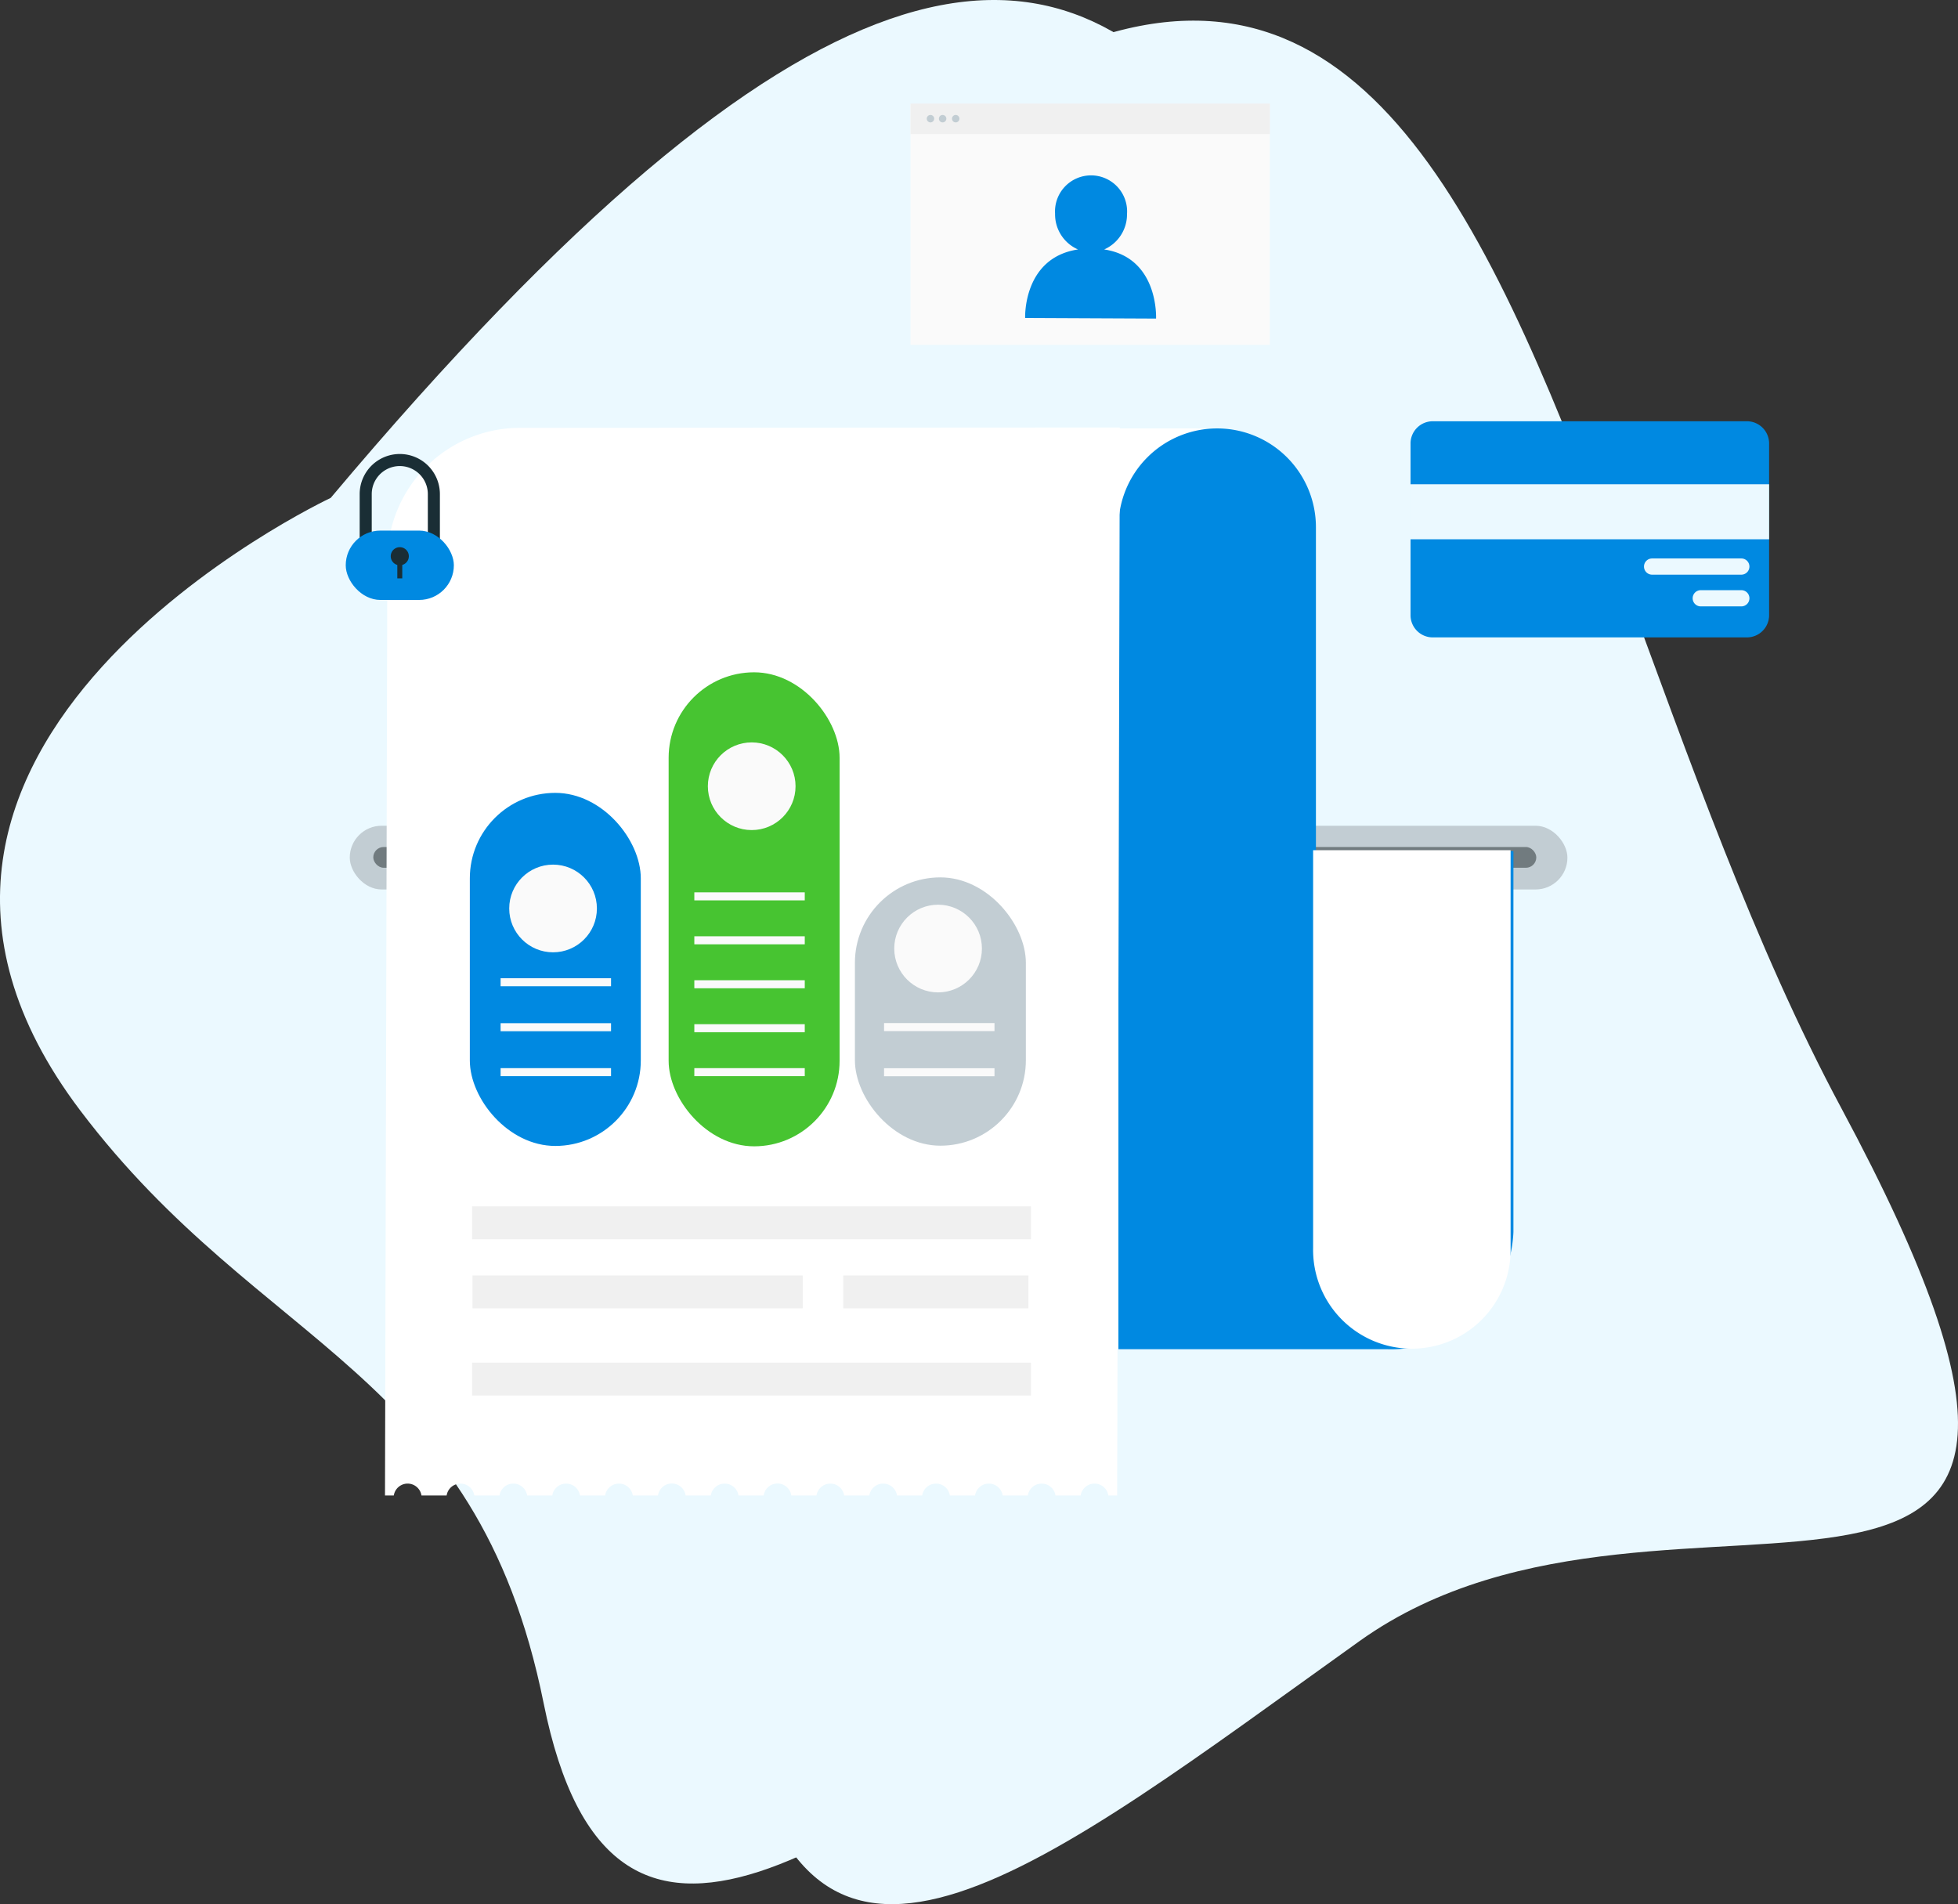 <svg xmlns="http://www.w3.org/2000/svg" width="123.397" height="120" viewBox="0 0 123.397 120"><rect x="0" y="0" width="123.397" height="120" fill="#333333" stroke="none"/><defs><style>.a,.j{fill:#ebf9ff;}.a{mix-blend-mode:multiply;isolation:isolate;}.b{fill:#fafafa;}.c{fill:#f0f0f0;}.d{fill:#0089e1;}.e{fill:#c2cdd3;}.f{fill:#717b7f;}.g{fill:#fff;}.h{fill:#47c431;}.i{fill:#1a2e35;}</style></defs><g transform="translate(-593.05 -321.843)"><path class="a" d="M613.891,353.221s-33.207,15.55-15.789,38.6c11.463,15.168,24.965,16.292,29.211,37.366s19.007,8.952,38.838-5.22,52.377,7.438,30.373-33.58S674.106,281.611,613.891,353.221Z" transform="translate(0)"/><path class="a" d="M796.915,372.155s-33.207,15.549-15.789,38.6c11.463,15.168,24.965,16.292,29.212,37.366s19.007,8.952,38.838-5.22,52.377,7.438,30.373-33.58S857.129,300.545,796.915,372.155Z" transform="translate(-170.45 -17.633)"/><g transform="translate(650.433 328.372)"><g transform="translate(0 0.037)"><rect class="b" width="22.645" height="15.167"/></g><g transform="translate(0 0)"><rect class="c" width="22.645" height="1.92"/></g><g transform="translate(7.223 4.527)"><path class="d" d="M1543.641,487.439a2.417,2.417,0,0,0,1.44-2.236,2.272,2.272,0,1,0-4.534-.021,2.414,2.414,0,0,0,1.445,2.257c-3.489.526-3.331,4.318-3.331,4.318l8.25.038S1547.1,487.961,1543.641,487.439Z" transform="translate(-1538.66 -482.774)"/></g><g transform="translate(1.023 0.716)"><path class="e" d="M1448.889,427.527a.234.234,0,1,1-.234-.234A.234.234,0,0,1,1448.889,427.527Z" transform="translate(-1448.421 -427.293)"/><g transform="translate(0.766)"><path class="e" d="M1460.046,427.527a.234.234,0,1,1-.234-.234A.234.234,0,0,1,1460.046,427.527Z" transform="translate(-1459.578 -427.293)"/></g><g transform="translate(1.591)"><path class="e" d="M1472.041,427.527a.234.234,0,1,1-.234-.234A.234.234,0,0,1,1472.041,427.527Z" transform="translate(-1471.573 -427.293)"/></g></g></g><g transform="translate(615.093 373.882)"><rect class="e" width="76.739" height="4.016" rx="2.008" transform="translate(0)"/><rect class="f" width="73.295" height="1.308" rx="0.654" transform="translate(1.482 1.34)"/></g><g transform="translate(617.313 348.806)"><path class="g" d="M1634.807,777.453h-11.524v-58.03h4.857c4.192,0,6.667,3.4,6.667,7.59Z" transform="translate(-1577.06 -719.386)"/><path class="d" d="M1635.729,746.06V725.646a6.223,6.223,0,0,0-6.223-6.223h0a6.223,6.223,0,0,0-6.223,6.223v51.807h16.965a7.709,7.709,0,0,0,7.928-7.386V746.06Z" transform="translate(-1577.06 -719.386)"/><g transform="translate(0 0)"><path class="g" d="M950.617,727.23l-.148,58.942h.555a.882.882,0,0,1,1.744,0l1.586,0a.882.882,0,0,1,1.744,0l1.586,0a.882.882,0,0,1,1.744,0l1.585,0a.882.882,0,0,1,1.744,0l1.586,0a.882.882,0,0,1,1.744,0l1.586,0a.881.881,0,0,1,1.744,0l1.586,0a.882.882,0,0,1,1.744,0l1.586,0a.881.881,0,0,1,1.744,0l1.586,0a.882.882,0,0,1,1.744,0l1.586,0a.882.882,0,0,1,1.744,0l1.586,0a.882.882,0,0,1,1.744,0l1.586,0a.882.882,0,0,1,1.744,0l1.585,0a.882.882,0,0,1,1.744,0l1.586,0a.882.882,0,0,1,1.744,0h.555l.169-67.305L959,718.888A8.364,8.364,0,0,0,950.617,727.23Z" transform="translate(-950.469 -718.888)"/></g></g><g transform="translate(675.805 375.424)"><path class="g" d="M1804.45,1107.143v25.078a6.224,6.224,0,1,0,12.446,0v-25.078Z" transform="translate(-1804.45 -1107.143)"/></g><rect class="d" width="10.774" height="22.251" rx="5.387" transform="translate(622.66 371.81)"/><rect class="h" width="10.774" height="29.873" rx="5.387" transform="translate(635.189 364.212)"/><rect class="e" width="10.774" height="16.909" rx="5.387" transform="translate(646.928 377.136)"/><rect class="b" width="6.96" height="0.506" transform="translate(624.599 383.492)"/><rect class="b" width="6.96" height="0.506" transform="translate(624.599 386.325)"/><rect class="b" width="6.96" height="0.506" transform="translate(624.599 389.158)"/><g transform="translate(648.765 386.317)"><rect class="b" width="6.96" height="0.506" transform="translate(0 0)"/><rect class="b" width="6.96" height="0.506" transform="translate(0 2.847)"/></g><rect class="b" width="6.96" height="0.506" transform="translate(636.808 383.618)"/><rect class="b" width="6.96" height="0.506" transform="translate(636.808 380.848)"/><rect class="b" width="6.96" height="0.506" transform="translate(636.808 378.079)"/><rect class="b" width="6.96" height="0.506" transform="translate(636.808 386.388)"/><rect class="b" width="6.96" height="0.506" transform="translate(636.808 389.158)"/><circle class="b" cx="2.763" cy="2.763" r="2.763" transform="translate(625.142 376.332)"/><circle class="b" cx="2.763" cy="2.763" r="2.763" transform="translate(637.661 368.629)"/><circle class="b" cx="2.763" cy="2.763" r="2.763" transform="translate(649.407 378.858)"/><rect class="c" width="35.225" height="2.072" transform="translate(622.799 397.87)"/><rect class="c" width="20.811" height="2.072" transform="translate(622.828 402.222)"/><rect class="c" width="11.67" height="2.072" transform="translate(646.194 402.222)"/><rect class="c" width="35.225" height="2.072" transform="translate(622.799 407.719)"/><g transform="translate(614.839 350.454)"><g transform="translate(0 0)"><g transform="translate(0.879)"><path class="i" d="M929.774,747.269h-.761v-4.14a1.767,1.767,0,0,0-3.535,0v4.14h-.761v-4.14a2.528,2.528,0,0,1,5.056,0Z" transform="translate(-924.718 -740.601)"/></g><g transform="translate(0 4.827)"><rect class="d" width="6.814" height="4.371" rx="2.186"/></g><g transform="translate(2.837 5.873)"><path class="i" d="M954.364,826.66a.57.57,0,1,1-.569-.569A.569.569,0,0,1,954.364,826.66Z" transform="translate(-953.225 -826.091)"/><g transform="translate(0.414 0.795)"><rect class="i" width="0.311" height="1.171"/></g></g></g></g><g transform="translate(-265.727 -1002.147)"><path class="d" d="M970.27,1351.927v10.843a1.4,1.4,0,0,1-1.389,1.389H949.065a1.4,1.4,0,0,1-1.393-1.389v-10.843a1.4,1.4,0,0,1,1.393-1.389h19.816A1.4,1.4,0,0,1,970.27,1351.927Z" transform="translate(0 0)"/><rect class="j" width="22.598" height="3.468" transform="translate(947.672 1354.508)"/><g transform="translate(962.385 1359.184)"><g transform="translate(0 0)"><path class="j" d="M1093.531,1432.65h-5.622a.511.511,0,0,0-.511.511h0a.511.511,0,0,0,.511.511h5.622a.511.511,0,0,0,.511-.511h0A.511.511,0,0,0,1093.531,1432.65Z" transform="translate(-1087.398 -1432.65)"/><path class="j" d="M1119.589,1451.633h-2.556a.511.511,0,0,0-.511.511h0a.511.511,0,0,0,.511.511h2.556a.511.511,0,0,0,.511-.511h0A.511.511,0,0,0,1119.589,1451.633Z" transform="translate(-1113.455 -1449.634)"/></g></g></g></g></svg>
